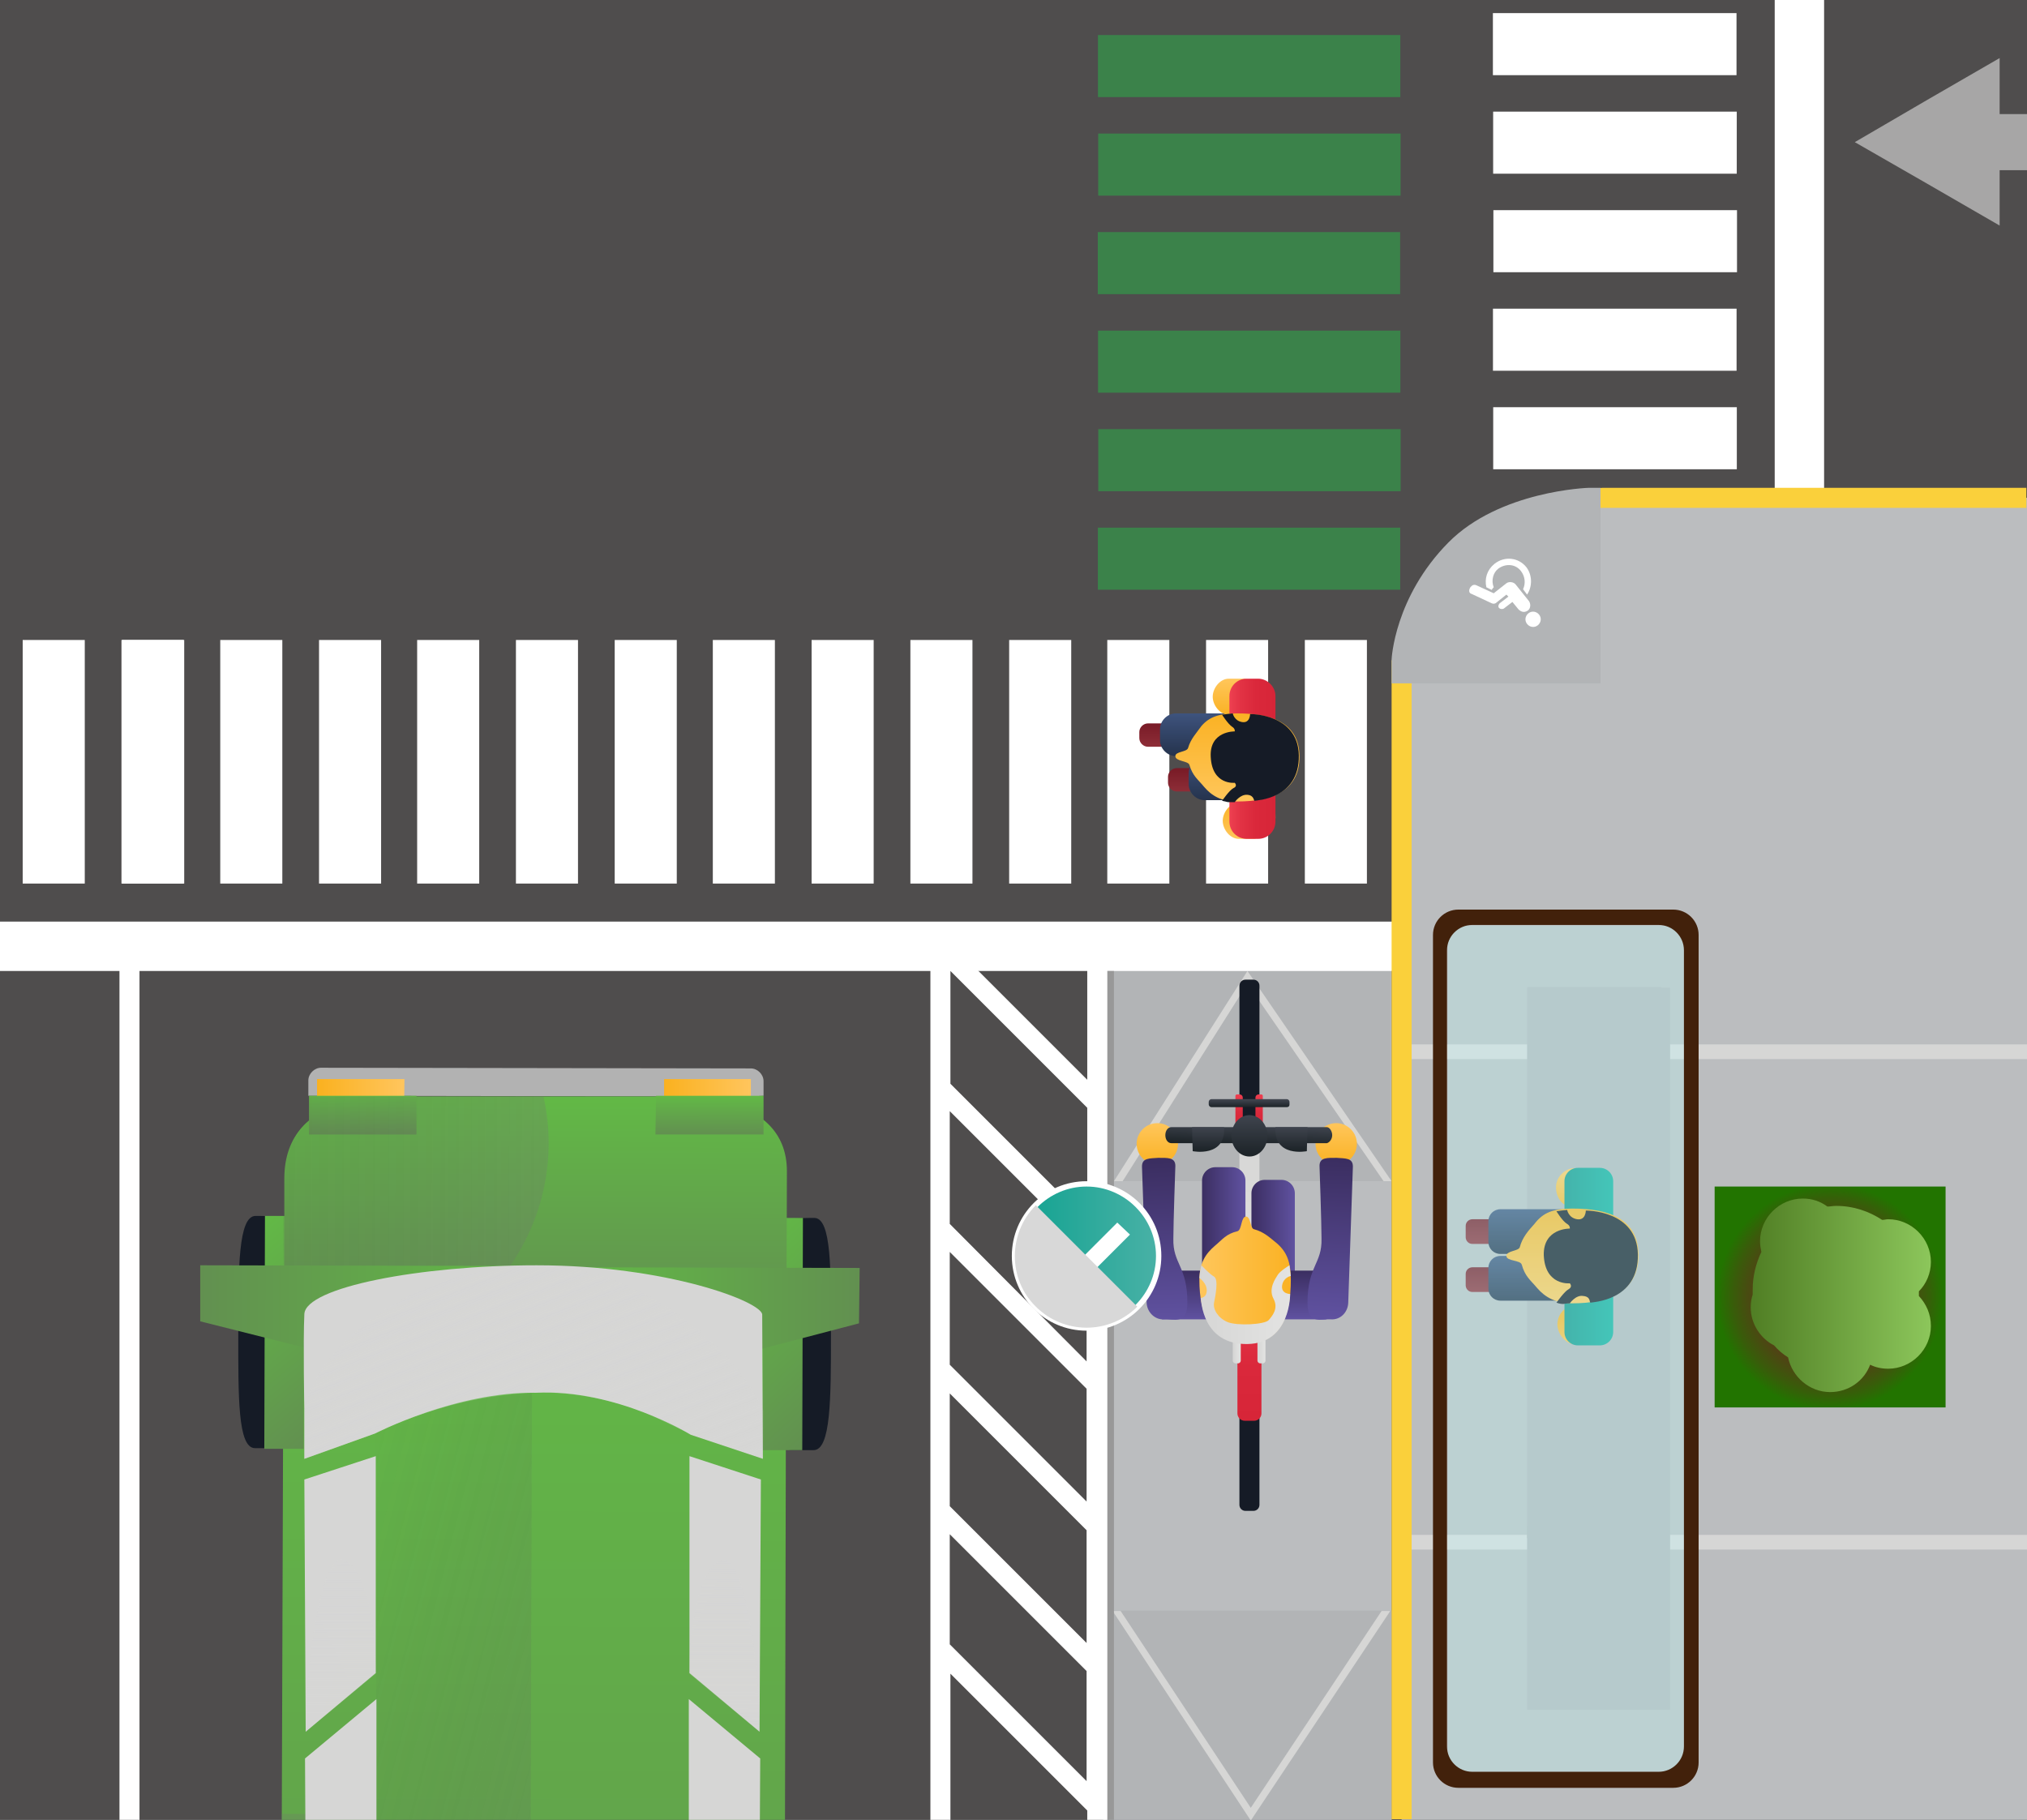 <svg enable-background="new 0 0 303.7 272.7" viewBox="0 0 303.7 272.7" xmlns="http://www.w3.org/2000/svg" xmlns:xlink="http://www.w3.org/1999/xlink"><rect x="0" y="0" width="303.7" height="272.7" fill="#808080" stroke="none"/><clipPath id="a"><path d="m0 0h303.7v272.7h-303.7z"/></clipPath><linearGradient id="b" gradientUnits="userSpaceOnUse" x1="150.558" x2="150.558" y1="272.674" y2="-15.072"><stop offset=".035" stop-color="#4f4d4d"/><stop offset="1" stop-color="#4f4d4d"/></linearGradient><radialGradient id="c" cx="6637.115" cy="194.345" gradientTransform="matrix(-1 0 0 1 6911.333 0)" gradientUnits="userSpaceOnUse" r="16.932"><stop offset="0" stop-color="#781a26"/><stop offset=".205" stop-color="#741e24"/><stop offset=".419" stop-color="#682b1f"/><stop offset=".636" stop-color="#543f16"/><stop offset=".854" stop-color="#395c0a"/><stop offset="1" stop-color="#227400"/></radialGradient><linearGradient id="d" gradientTransform="matrix(-1 0 0 1 6911.333 0)" gradientUnits="userSpaceOnUse" x1="6622.088" x2="6649.026" y1="194.15" y2="194.15"><stop offset="0" stop-color="#8cc65b"/><stop offset="1" stop-color="#507e24"/></linearGradient><linearGradient id="e"><stop offset="0" stop-color="#62b946"/><stop offset="1" stop-color="#629050"/></linearGradient><linearGradient id="f" gradientUnits="userSpaceOnUse" x1="80.252" x2="79.658" xlink:href="#e" y1="189.799" y2="366.684"/><linearGradient id="g"><stop offset="0" stop-color="#151b26"/><stop offset="1" stop-color="#151b26"/></linearGradient><linearGradient id="h" gradientTransform="matrix(1 .003 -.003 1 89.194 272.14)" gradientUnits="userSpaceOnUse" x1="27.415" x2="27.415" xlink:href="#g" y1="39.991" y2="74.832"/><linearGradient id="i" gradientTransform="matrix(-1 -.003 -.003 1 327.979 272.942)" gradientUnits="userSpaceOnUse" x1="285.718" x2="285.718" xlink:href="#g" y1="39.991" y2="74.832"/><linearGradient id="j" gradientTransform="matrix(1 .003 -.003 1 89.194 272.14)" gradientUnits="userSpaceOnUse" x1="30.386" x2="30.386" xlink:href="#g" y1="-89.749" y2="-54.908"/><linearGradient id="k" gradientTransform="matrix(-1 -.003 -.003 1 327.979 272.942)" gradientUnits="userSpaceOnUse" x1="287.869" x2="287.869" xlink:href="#g" y1="-89.749" y2="-54.908"/><linearGradient id="l" gradientTransform="matrix(1 .003 -.003 1.006 89.179 276.714)" gradientUnits="userSpaceOnUse" x1="-54.421" x2="-34.563" xlink:href="#e" y1="42.555" y2="62.414"/><linearGradient id="m" gradientTransform="matrix(1 .003 -.003 1.006 89.179 276.714)" gradientUnits="userSpaceOnUse" x1="15.045" x2="34.904" xlink:href="#e" y1="42.555" y2="62.414"/><linearGradient id="n" gradientTransform="matrix(1.2 .004 -.003 1 -554.357 269.979)" gradientUnits="userSpaceOnUse" x1="487.364" x2="507.223" xlink:href="#e" y1="-82.256" y2="-62.397"/><linearGradient id="o" gradientTransform="matrix(1.09 .004 -.003 1 -206.273 271.148)" gradientUnits="userSpaceOnUse" x1="286.43" x2="306.574" xlink:href="#e" y1="-82.398" y2="-62.255"/><linearGradient id="p" gradientTransform="matrix(-.003 1 -1 -.003 -18.288 578.185)" gradientUnits="userSpaceOnUse" x1="-414.366" x2="-380.826" xlink:href="#e" y1="-97.205" y2="-97.205"/><linearGradient id="q"><stop offset="0" stop-color="#fab11f"/><stop offset="1" stop-color="#ffc55d"/></linearGradient><linearGradient id="r" gradientTransform="matrix(1 .003 -.003 1 -2.635 327.803)" gradientUnits="userSpaceOnUse" x1="101.561" x2="114.624" xlink:href="#q" y1="-162.744" y2="-162.744"/><linearGradient id="s" gradientTransform="matrix(1 .003 -.003 1 -2.635 327.803)" gradientUnits="userSpaceOnUse" x1="49.584" x2="62.647" xlink:href="#q" y1="-162.57" y2="-162.57"/><linearGradient id="t" gradientTransform="matrix(-.003 1 -1 -.003 -18.288 578.185)" gradientUnits="userSpaceOnUse" x1="-414.387" x2="-408.598" xlink:href="#e" y1="-123.234" y2="-123.234"/><linearGradient id="u"><stop offset="0" stop-color="#d6d6d5"/><stop offset="1" stop-color="#d6d6d5" stop-opacity="0"/></linearGradient><linearGradient id="v" gradientTransform="matrix(-.003 1 -1 -.003 807.341 602.606)" gradientUnits="userSpaceOnUse" x1="-366.599" x2="-340.749" xlink:href="#u" y1="699.959" y2="699.959"/><linearGradient id="w" gradientTransform="matrix(-.003 1 -1 -.003 807.341 602.606)" gradientUnits="userSpaceOnUse" x1="-325.562" x2="-299.712" xlink:href="#u" y1="699.821" y2="699.821"/><linearGradient id="x" gradientTransform="matrix(-.003 1 -1 -.003 807.341 602.606)" gradientUnits="userSpaceOnUse" x1="-283.91" x2="-258.06" xlink:href="#u" y1="699.735" y2="699.735"/><linearGradient id="y" gradientTransform="matrix(-.003 1 -1 -.003 -18.288 578.185)" gradientUnits="userSpaceOnUse" x1="-211.894" x2="-209.804" xlink:href="#q" y1="-120.548" y2="-120.548"/><linearGradient id="z" gradientTransform="matrix(-.003 1 -1 -.003 -18.288 578.185)" gradientUnits="userSpaceOnUse" x1="-211.894" x2="-209.804" xlink:href="#q" y1="-73.256" y2="-73.256"/><linearGradient id="A" gradientTransform="matrix(-.36 -.933 .933 -.36 430.291 252.795)" gradientUnits="userSpaceOnUse" x1="24.161" x2="45.498" xlink:href="#u" y1="-360.18" y2="-360.18"/><linearGradient id="B" gradientTransform="matrix(-.003 1 -1 -.003 -18.288 578.185)" gradientUnits="userSpaceOnUse" x1="-414.212" x2="-408.424" xlink:href="#e" y1="-71.257" y2="-71.257"/><clipPath id="C"><path d="m42.5 189.7s-.2-4.8.1-14.5c.1-3.7 2.9-6.5 3.7-7.3v-3.6h10 60.9l.6 25.7z"/></clipPath><linearGradient id="D"><stop offset="0" stop-color="#414141" stop-opacity="0"/><stop offset="1" stop-color="#737373"/></linearGradient><linearGradient id="E" gradientTransform="matrix(1 .003 -.003 1 89.194 272.14)" gradientUnits="userSpaceOnUse" x1="-79.513" x2="-7.322" xlink:href="#D" y1="-100.699" y2="-100.699"/><clipPath id="F"><path d="m113.9 366.6h-72l .3-94.8 71.9.3z"/></clipPath><linearGradient id="G" gradientTransform="matrix(1 .003 -.003 1 89.194 272.14)" gradientUnits="userSpaceOnUse" x1="-46.334" x2="-46.334" xlink:href="#D" y1="104.758" y2="-1.395"/><linearGradient id="H" gradientTransform="matrix(1 .003 -.013 3.97 80.6 2832.863)" gradientUnits="userSpaceOnUse" x1="-34.862" x2="-6.505" xlink:href="#D" y1="-657.773" y2="-629.415"/><linearGradient id="I" gradientTransform="matrix(.003 1 1 -.003 5828.832 602.606)" gradientUnits="userSpaceOnUse" x1="-388.342" x2="-362.492" xlink:href="#u" y1="-5776.582" y2="-5776.582"/><linearGradient id="J" gradientTransform="matrix(.003 1 1 -.003 5828.832 602.606)" gradientUnits="userSpaceOnUse" x1="-347.305" x2="-321.455" xlink:href="#u" y1="-5776.72" y2="-5776.72"/><linearGradient id="K" gradientTransform="matrix(.003 1 1 -.003 5828.832 602.606)" gradientUnits="userSpaceOnUse" x1="-305.653" x2="-279.803" xlink:href="#u" y1="-5776.806" y2="-5776.806"/><linearGradient id="L" gradientTransform="matrix(.003 1 1 -.003 5828.832 602.606)" gradientUnits="userSpaceOnUse" x1="-279.789" x2="-269.663" xlink:href="#u" y1="-5776.593" y2="-5776.593"/><linearGradient id="M" gradientTransform="matrix(-.003 1 -1 -.003 872.354 602.606)" gradientUnits="userSpaceOnUse" x1="-257.828" x2="-247.702" xlink:href="#u" y1="764.943" y2="764.943"/><linearGradient id="N" gradientTransform="matrix(1 .003 -.003 1 40.932 398.082)" gradientUnits="userSpaceOnUse" x1="45.71" x2="87.124" xlink:href="#e" y1="-202.304" y2="-202.304"/><linearGradient id="O" gradientTransform="matrix(-1 -.003 -.003 1 -277.844 397.012)" gradientUnits="userSpaceOnUse" x1="-354.774" x2="-307.144" xlink:href="#e" y1="-202.36" y2="-202.36"/><linearGradient id="P" gradientTransform="matrix(.36 .933 -.933 .36 54.752 546.859)" gradientUnits="userSpaceOnUse" x1="-326.903" x2="-284.799" xlink:href="#u" y1="-142.919" y2="-142.919"/><linearGradient id="Q"><stop offset="0" stop-color="#8d2d37"/><stop offset="1" stop-color="#781a26"/></linearGradient><linearGradient id="R" gradientTransform="matrix(0 -1 1 0 -1532.578 3036.506)" gradientUnits="userSpaceOnUse" x1="2842.962" x2="2846.644" xlink:href="#Q" y1="1755.497" y2="1755.497"/><linearGradient id="S" gradientTransform="matrix(0 -1 1 0 -1532.578 3036.506)" gradientUnits="userSpaceOnUse" x1="2850.171" x2="2853.853" xlink:href="#Q" y1="1755.497" y2="1755.497"/><linearGradient id="T"><stop offset="0" stop-color="#25334d"/><stop offset="1" stop-color="#3e537d"/></linearGradient><linearGradient id="U" gradientTransform="matrix(0 -1 1 0 -1532.578 3036.506)" gradientUnits="userSpaceOnUse" x1="2848.578" x2="2855.382" xlink:href="#T" y1="1762.324" y2="1762.324"/><linearGradient id="V" gradientTransform="matrix(0 -1 1 0 -1532.578 3036.506)" gradientUnits="userSpaceOnUse" x1="2841.593" x2="2848.396" xlink:href="#T" y1="1762.308" y2="1762.308"/><linearGradient id="W"><stop offset="0" stop-color="#ffc65b"/><stop offset="1" stop-color="#fab224"/></linearGradient><linearGradient id="X" gradientTransform="matrix(-.181 -.983 .983 -.181 -855.86 3326.225)" gradientUnits="userSpaceOnUse" x1="2875.173" x2="2880.935" xlink:href="#W" y1="1642.232" y2="1642.232"/><linearGradient id="Y" gradientTransform="matrix(-.244 .97 .97 .244 -910.21 -3249.169)" gradientUnits="userSpaceOnUse" x1="3041.694" x2="3047.456" xlink:href="#W" y1="1947.766" y2="1947.766"/><linearGradient id="Z" gradientTransform="matrix(0 -1 1 0 -1532.578 3036.506)" gradientUnits="userSpaceOnUse" x1="2848.223" x2="2848.223" y1="1766.994" y2="1774.236"><stop offset=".027" stop-color="#109488"/><stop offset="1" stop-color="#10ad9b"/></linearGradient><linearGradient id="aa" gradientTransform="matrix(0 -1 1 0 -1532.578 3036.506)" gradientUnits="userSpaceOnUse" x1="2841.218" x2="2855.369" xlink:href="#W" y1="1768.146" y2="1768.146"/><linearGradient id="ab" gradientTransform="matrix(0 -1 1 0 -1532.578 3036.506)" gradientUnits="userSpaceOnUse" x1="2841.218" x2="2855.369" xlink:href="#g" y1="1770.982" y2="1770.982"/><linearGradient id="ac" gradientUnits="userSpaceOnUse" x1="187.172" x2="187.172" xlink:href="#g" y1="202.282" y2="226.398"/><linearGradient id="ad"><stop offset="0" stop-color="#ed3f50"/><stop offset=".247" stop-color="#e23244"/><stop offset=".576" stop-color="#da283b"/><stop offset="1" stop-color="#d72538"/></linearGradient><linearGradient id="ae" gradientUnits="userSpaceOnUse" x1="187.172" x2="187.172" xlink:href="#ad" y1="193.951" y2="212.862"/><linearGradient id="af"><stop offset="0" stop-color="#d6d6d5"/><stop offset="1" stop-color="#e3e3e2"/></linearGradient><linearGradient id="ag" gradientTransform="matrix(0 -1 1 0 511.675 1115.859)" gradientUnits="userSpaceOnUse" x1="916.327" x2="916.327" xlink:href="#af" y1="-326.904" y2="-325.764"/><linearGradient id="ah" gradientTransform="matrix(0 -1 1 0 511.675 1115.859)" gradientUnits="userSpaceOnUse" x1="916.327" x2="916.327" xlink:href="#af" y1="-323.243" y2="-322.103"/><linearGradient id="ai" gradientUnits="userSpaceOnUse" x1="187.172" x2="187.172" xlink:href="#g" y1="146.764" y2="170.881"/><linearGradient id="aj" gradientUnits="userSpaceOnUse" x1="185.637" x2="185.637" xlink:href="#ad" y1="164.019" y2="169.459"/><linearGradient id="ak" gradientTransform="matrix(-1 0 0 1 897.6 760.78)" gradientUnits="userSpaceOnUse" x1="708.938" x2="708.938" xlink:href="#ad" y1="-596.761" y2="-591.322"/><linearGradient id="al" gradientUnits="userSpaceOnUse" x1="187.19" x2="187.19" xlink:href="#af" y1="171.36" y2="192.104"/><linearGradient id="am"><stop offset="0" stop-color="#3b2e61"/><stop offset="1" stop-color="#6052a1"/></linearGradient><linearGradient id="an" gradientUnits="userSpaceOnUse" x1="187.487" x2="194.064" xlink:href="#am" y1="187.261" y2="187.261"/><linearGradient id="ao" gradientUnits="userSpaceOnUse" x1="180.044" x2="186.622" xlink:href="#am" y1="186.326" y2="186.326"/><linearGradient id="ap" gradientUnits="userSpaceOnUse" x1="186.429" x2="186.429" xlink:href="#am" y1="190.44" y2="197.734"/><linearGradient id="aq" gradientUnits="userSpaceOnUse" x1="179.682" x2="193.363" xlink:href="#W" y1="191.847" y2="191.847"/><linearGradient id="ar" gradientUnits="userSpaceOnUse" x1="200.213" x2="200.213" xlink:href="#W" y1="168.273" y2="174.524"/><linearGradient id="as" gradientUnits="userSpaceOnUse" x1="173.384" x2="173.384" xlink:href="#W" y1="168.273" y2="174.524"/><linearGradient id="at" gradientTransform="matrix(.999 .037 -.034 .934 380.922 757.816)" gradientUnits="userSpaceOnUse" x1="-202.55" x2="-202.55" xlink:href="#am" y1="-617.283" y2="-591.254"/><linearGradient id="au" gradientTransform="matrix(-.999 .037 .034 .934 868.598 757.816)" gradientUnits="userSpaceOnUse" x1="672.554" x2="672.554" xlink:href="#am" y1="-651.662" y2="-625.632"/><linearGradient id="av"><stop offset="0" stop-color="#3f444e"/><stop offset="1" stop-color="#1b2226"/></linearGradient><linearGradient id="aw" gradientUnits="userSpaceOnUse" x1="187.149" x2="187.03" xlink:href="#av" y1="168.45" y2="171.676"/><linearGradient id="ax" gradientUnits="userSpaceOnUse" x1="181.062" x2="181.062" xlink:href="#av" y1="168.876" y2="172.608"/><linearGradient id="ay" gradientTransform="matrix(-1 0 0 1 906.689 760.78)" gradientUnits="userSpaceOnUse" x1="713.237" x2="713.237" xlink:href="#av" y1="-591.904" y2="-588.172"/><linearGradient id="az" gradientUnits="userSpaceOnUse" x1="187.19" x2="187.19" xlink:href="#av" y1="167.122" y2="173.374"/><linearGradient id="aA" gradientUnits="userSpaceOnUse" x1="187.172" x2="187.172" xlink:href="#av" y1="164.808" y2="165.948"/><linearGradient id="aB" gradientUnits="userSpaceOnUse" x1="179.682" x2="193.363" xlink:href="#af" y1="195.501" y2="195.501"/><linearGradient id="aC" gradientUnits="userSpaceOnUse" x1="152.042" x2="173.606" y1="188.199" y2="188.199"><stop offset="0" stop-color="#10a290"/><stop offset="1" stop-color="#49b1a6"/></linearGradient><linearGradient id="aD" gradientTransform="matrix(0 -1 1 0 611.353 1338.981)" gradientUnits="userSpaceOnUse" x1="1220.403" x2="1223.858" xlink:href="#Q" y1="-433.171" y2="-433.171"/><linearGradient id="aE" gradientTransform="matrix(0 -1 1 0 611.353 1338.981)" gradientUnits="userSpaceOnUse" x1="1227.168" x2="1230.623" xlink:href="#Q" y1="-437.543" y2="-437.543"/><linearGradient id="aF" gradientTransform="matrix(0 -1 1 0 611.353 1338.981)" gradientUnits="userSpaceOnUse" x1="1225.673" x2="1232.057" xlink:href="#T" y1="-431.137" y2="-431.137"/><linearGradient id="aG" gradientTransform="matrix(0 -1 1 0 611.353 1338.981)" gradientUnits="userSpaceOnUse" x1="1219.118" x2="1225.502" xlink:href="#T" y1="-426.78" y2="-426.78"/><linearGradient id="aH" gradientTransform="matrix(0 -1 1 0 611.353 1338.981)" gradientUnits="userSpaceOnUse" x1="1213.36" x2="1218.766" xlink:href="#W" y1="-424.205" y2="-424.205"/><linearGradient id="aI" gradientTransform="matrix(0 1 1 0 611.353 -4547.939)" gradientUnits="userSpaceOnUse" x1="4649.659" x2="4655.066" xlink:href="#W" y1="-425.631" y2="-425.631"/><linearGradient id="aJ" gradientTransform="matrix(0 -1 1 0 611.353 1338.981)" gradientUnits="userSpaceOnUse" x1="1225.31" x2="1225.31" xlink:href="#ad" y1="-427.079" y2="-420.283"/><linearGradient id="aK" gradientTransform="matrix(0 -1 1 0 611.353 1338.981)" gradientUnits="userSpaceOnUse" x1="1218.766" x2="1232.045" xlink:href="#W" y1="-425.998" y2="-425.998"/><linearGradient id="aL" gradientTransform="matrix(0 -1 1 0 611.353 1338.981)" gradientUnits="userSpaceOnUse" x1="1218.766" x2="1232.045" xlink:href="#g" y1="-423.336" y2="-423.336"/><g clip-path="url(#a)"><path clip-rule="evenodd" d="m301.5 41.6.6-.3h-.6z" fill="#fff" fill-rule="evenodd"/><g><path d="m-2.5-15 306.2-.1v287.8h-306.2z" fill="url(#b)"/></g><path d="m165.3 138.6h43.2v134.1h-43.2z" fill="#bbbdbf"/><g><path d="m165.8 145.5h42.6v31.5h-42.6z" fill="#b2b4b6"/><path d="m168.2 177h-1.3l20-31.5 21.6 31.5h-1.2l-20.4-29.6z" fill="#d6d6d5"/></g><g><path d="m165.8 241.4h42.6v31.3h-42.6z" fill="#b2b4b6" transform="matrix(-1 0 0 -1 374.31 514.047)"/><path d="m207 241.4h1.3l-20.9 31.4-20.7-31.4h1.2l19.5 29.5z" fill="#d6d6d5"/></g><path d="m17.9 141.8h3v131.1h-3z" fill="#fff"/><g><g><path d="m182.5 61h9.3v45.3h-9.3z" fill="#3b824a" transform="matrix(0 -1 1 0 103.488 270.869)"/><path d="m182.5 46.3h9.3v45.3h-9.3z" fill="#3b824a" transform="matrix(0 -1 1 0 118.252 256.106)"/></g><g fill="#3b824a"><path d="m182.5 31.5h9.3v45.3h-9.3z" transform="matrix(0 -1 1 0 133.015 241.342)"/><path d="m182.5 16.7h9.3v45.3h-9.3z" transform="matrix(0 -1 1 0 147.779 226.579)"/><path d="m182.5 2h9.3v45.3h-9.3z" transform="matrix(0 -1 1 0 162.542 211.815)"/><path d="m182.5-12.8h9.3v45.3h-9.3z" transform="matrix(0 -1 1 0 177.306 197.052)"/></g></g><g><g><g><path d="m237.3 47.4h9.3v36.5h-9.3z" fill="#fff" transform="matrix(0 -1 1 0 176.323 307.618)"/></g><g fill="#fff"><path d="m237.3 32.6h9.3v36.5h-9.3z" transform="matrix(0 -1 1 0 191.087 292.855)"/><path d="m237.3 17.9h9.3v36.5h-9.3z" transform="matrix(0 -1 1 0 205.85 278.091)"/><path d="m237.3 3.1h9.3v36.5h-9.3z" transform="matrix(0 -1 1 0 220.614 263.328)"/><path d="m237.3-11.7h9.3v36.5h-9.3z" transform="matrix(0 -1 1 0 235.377 248.564)"/></g></g><path d="m231.6 32.9h76v7.4h-76z" fill="#fff" transform="matrix(0 1 -1 0 306.2 -233.052)"/></g><g><path d="m-2.5 138.1h211.5v7.4h-211.5z" fill="#fff"/><g><g><g><path d="m3.4 95.9h9.3v36.5h-9.3z" fill="#fff"/><path d="m18.2 95.9h9.3v36.5h-9.3z" fill="#fff"/></g></g></g><g><g><path d="m18.3 95.9h9.3v36.5h-9.3z" fill="#fff"/></g><g fill="#fff"><path d="m33 95.9h9.3v36.5h-9.3z"/><path d="m47.8 95.9h9.3v36.5h-9.3z"/><path d="m62.5 95.9h9.3v36.5h-9.3z"/><path d="m77.3 95.9h9.3v36.5h-9.3z"/><path d="m92.1 95.9h9.3v36.5h-9.3z"/><path d="m106.8 95.9h9.3v36.5h-9.3z"/></g></g><g><g><path d="m121.6 95.9h9.3v36.5h-9.3z" fill="#fff"/></g><g fill="#fff"><path d="m136.4 95.9h9.3v36.5h-9.3z"/><path d="m151.2 95.9h9.3v36.5h-9.3z"/><path d="m165.9 95.9h9.3v36.5h-9.3z"/><path d="m180.7 95.9h9.3v36.5h-9.3z"/><path d="m195.5 95.9h9.3v36.5h-9.3z"/></g></g></g><g><path d="m233.2 74.6c-9.5.1-22.6 14.4-23.2 23.8v174.3h93.7v-164.3-16.8-17z" fill="#bbbdbf"/><g><path d="m210.1 156.5h93.6v2.2h-93.6z" fill="#d6d6d5"/></g><g><path d="m210.1 230h93.6v2.2h-93.6z" fill="#d6d6d5"/></g><path d="m208.5 272.7v-173.7c0-.4 26.1-25.9 31.6-25.9h63.5v3h-63.5c-4.7 0-28.6 22.7-28.6 22.8v173.7h-3z" fill="#fad03b"/></g><g><path d="m256.9 210.9h34.6v-33.1h-34.6z" fill="url(#c)"/><path d="m262.3 195.9c0-.7.1-1.3.3-1.9 0-.3 0-.5 0-.8 0-2 .5-3.9 1.3-5.6-.1-.5-.2-1-.2-1.6 0-3.5 2.9-6.4 6.4-6.4 1.4 0 2.6.4 3.7 1.2.4 0 .8-.1 1.3-.1 2.6 0 4.9.8 6.9 2.1.3 0 .6-.1.9-.1 3.5 0 6.4 2.9 6.4 6.4 0 1.7-.7 3.3-1.8 4.4v.7c1.1 1.2 1.8 2.7 1.8 4.5 0 3.5-2.9 6.4-6.4 6.4-1 0-1.9-.2-2.7-.6-.9 2.4-3.2 4.1-6 4.1-3.1 0-5.7-2.3-6.3-5.2-.8-.5-1.5-1.1-2.1-1.8-2-1-3.5-3.2-3.5-5.7z" fill="url(#d)"/></g><g><path d="m112.5 164.3-64.4-.1h-1.9v-2.3c0-1 .9-1.9 1.9-1.9l64.4.1c1 0 1.9.9 1.9 1.9v2.2z" fill="#b2b2b2"/><g><path d="m117.8 189.9-75.3-.2-.6 176.9 75.5.2z" fill="url(#f)"/><path d="m115.5 366.8-71.8-.2h-1.9v2.3c0 1 .8 1.9 1.9 1.9l71.8.2c1 0 1.9-.8 1.9-1.9v-2.2z" fill="#b2b2b2"/><path d="m121.1 329.7c0 9.6 0 17.4-2.6 17.4-.3 0-2.8 0-3.3 0-3 0-3.4-9-3.4-17.4s.8-15.6 3.3-17.2c.4-.2 3.2-.2 3.5-.2 2.6-.1 2.5 7.7 2.5 17.4z" fill="url(#h)"/><path d="m37.4 329.4c0 9.6-.1 17.4 2.5 17.4h3.3c3 0 3.5-9 3.5-17.4s-.7-15.6-3.2-17.2c-.4-.2-3.2-.2-3.5-.2-2.6 0-2.5 7.8-2.6 17.4z" fill="url(#i)"/><path d="m124.5 199.9c0 9.6 0 17.4-2.6 17.4-.3 0-2.8 0-3.3 0-3 0-3.4-9-3.4-17.4s.8-15.6 3.3-17.2c.4-.2 3.2-.2 3.5-.2 2.6 0 2.5 7.8 2.5 17.4z" fill="url(#j)"/><path d="m35.7 199.6c0 9.6-.1 17.4 2.5 17.4h3.3c3 0 3.5-9 3.5-17.4s-.7-15.6-3.2-17.2c-.4-.2-3.2-.2-3.5-.2-2.6 0-2.6 7.8-2.6 17.4z" fill="url(#k)"/><path d="m46.9 346.9h-4.9l.1-35.1h4.9z" fill="url(#l)"/><path d="m116.4 347.1h-4.9l.1-35h4.9z" fill="url(#m)"/><path d="m45.5 217.1h-5.9l.1-34.9h5.9z" fill="url(#n)"/><path d="m120.2 217.3h-6l .2-34.8h5.9z" fill="url(#o)"/><path d="m42.6 197.6s0-10.7 0-21c0-13.5 16.6-12.3 16.6-12.3h41.6s17.1-1.1 17.1 11.2c0 6.9-.1 21.6-.1 21.6z" fill="url(#p)"/><path d="m112.5 169.1h-13v-7.4h13z" fill="url(#r)"/><path d="m60.5 169.1h-13v-7.4h13.1z" fill="url(#s)"/><path d="m98.2 170 .1-5.8h16.1v5.8z" fill="url(#t)"/><path d="m114 221.7-10.7-3.5v32.5l10.5 8.8z" fill="#d6d6d5"/><path d="m113.9 263.5-10.7-8.9v37.3l10.5 8.7z" fill="#d6d6d5"/><path d="m113.9 305.1-10.7-8.9v35.4l10.5 10.6z" fill="#d6d6d5"/><path d="m108.6 233.7c-2.9 0-5.3 7.4-5.3 17.1l10.5 8.8c.1-9.7-2.3-25.9-5.2-25.9z" fill="url(#v)" opacity=".5"/><path d="m108.6 274.7c-2.9 0-5.3 7.4-5.3 17.1l10.5 8.8c.1-9.7-2.3-25.9-5.2-25.9z" fill="url(#w)" opacity=".5"/><path d="m108.6 316.3c-2.9 0-5.3 5.6-5.3 15.3l10.4 10.6c.1-9.6-2.2-25.8-5.1-25.9z" fill="url(#x)" opacity=".5"/><path d="m97.7 368.8v-2.1h10.6v2.1z" fill="url(#y)"/><path d="m50.4 368.6v-2.1l10.6.1v2z" fill="url(#z)"/><path d="m53.3 353.9 7-7.1 41.3.1 7.2 8.1s2.3 2-.1 2-52.2-.5-55.4-.4c-3.3 0 0-2.7 0-2.7z" fill="#d6d6d5"/><path d="m80.3 356.7c20.3.3 20.2-1.6 21.2-9.8l-41.3-.1c1.4 9.1 3.3 9.7 20.1 9.9z" fill="url(#A)" opacity=".5"/><path d="m46.3 170v-5.8h16.1v5.8z" fill="url(#B)"/><g><ellipse clip-path="url(#C)" cx="46.1" cy="171.3" fill="url(#E)" opacity=".25" rx="36.1" ry="33.9"/></g><g><path clip-path="url(#F)" d="m92.8 323.9c-.1 29.3-22.6 53-50.2 52.9-27.7-.1-50.1-24-50-53.3s22.6-53 50.2-52.9c27.7.1 50.1 24 50 53.3z" fill="url(#G)" opacity=".25"/></g><path d="m79.7 208.8-.4 138s-15.9-.1-19-.1-3.8-3.1-3.8-3.1l-.2-128.8s6.2-2.8 10.8-4.1c7.3-1.9 12.6-1.9 12.6-1.9z" fill="url(#H)" opacity=".25"/><g fill="#d6d6d5"><path d="m103.2 336v7.7s3.6 3.6 7.1 7.3 3.5-1.1 3.5-1.1v-3.7z"/><path d="m45.6 221.7 10.7-3.5v32.5l-10.5 8.8z"/><path d="m45.7 263.5 10.7-8.9v37.3l-10.5 8.7z"/><path d="m45.7 305.1 10.7-8.9v35.4l-10.5 10.6z"/></g><path d="m51 233.7c2.9 0 5.3 7.4 5.3 17.1l-10.5 8.8c-.1-9.7 2.3-25.9 5.2-25.9z" fill="url(#I)" opacity=".5"/><path d="m51 274.7c2.9 0 5.3 7.4 5.3 17.1l-10.5 8.8c-.1-9.7 2.3-25.9 5.2-25.9z" fill="url(#J)" opacity=".5"/><path d="m51 316.3c2.9 0 5.3 5.6 5.3 15.3l-10.4 10.6c-.1-9.6 2.2-25.8 5.1-25.9z" fill="url(#K)" opacity=".5"/><path d="m56.4 336v7.7s-3.6 3.6-7.1 7.3-3.5-1.1-3.5-1.1v-3.7z" fill="#d6d6d5"/><path d="m51.1 344.2c4-3.5 5.3-1.5 5.3-.4 0 0-6.2 6.4-7.5 7.7-1.3 1.2-2.5 1.1-2.5 0 .1-3.1 3-5.9 4.7-7.3z" fill="url(#L)" opacity=".5"/><path d="m108.6 344.2c-4-3.5-5.3-1.5-5.3-.4 0 0 6.2 6.4 7.5 7.7 1.3 1.2 2.5 1.1 2.5 0-.2-3.1-3.1-5.9-4.7-7.3z" fill="url(#M)" opacity=".5"/><path d="m87.3 189.9 41.5.1-.1 8.3-14.5 3.8z" fill="url(#N)"/><path d="m77.6 189.7-47.6-.1v8.4l15.5 3.9z" fill="url(#O)"/><path d="m114.2 197c0 1.9.1 21.6.1 21.6l-10.8-3.6s-11.2-6.9-23.2-6.3c-11.9-.2-24.1 6.1-24.1 6.1l-10.6 3.8v-7.1s-.2-10.6 0-14.6 17.3-7.3 34.8-7.3c19.6 0 33.8 5.5 33.8 7.4z" fill="#d6d6d5"/><path d="m82.2 189.8c-21.7-.9-35.6 13.6-36.6 21.7v7.1l10.6-3.8s10.6-5.6 23.5-6.1c8.7-.4 16.6 2.8 16.6 2.8l7.3 3.5 10.8 3.6v-7.2c-4-9.1-17.7-21-32.2-21.6z" fill="url(#P)" opacity=".5"/></g></g><path clip-rule="evenodd" d="m299.6 8.7-10.9 6.3-10.8 6.3 10.8 6.2 10.9 6.3v-8.3h4.1v-8.4h-4.1z" fill="#fff" fill-rule="evenodd" opacity=".5"/><g><path d="m245.9 148h4.3v108.2h-4.3z" fill="#b2b4b6"/><g fill="#b2b4b6"><path d="m228.8 147.9h20.1v108.3h-20.1z"/><path d="m245.9 148.1h4.3v108h-4.3z"/><path d="m228.8 173.6h17.2v1.8h-17.2z"/><path d="m228.8 201.2h17.2v1.8h-17.2z"/><path d="m228.8 228.7h17.2v1.8h-17.2z"/><g><g><g><circle cx="233.5" cy="154.9" r="1.4"/><circle cx="237.4" cy="154.9" r="1.4"/><circle cx="237.4" cy="151" r="1.4"/><circle cx="241.3" cy="154.9" r="1.4"/><circle cx="233.5" cy="158.9" r="1.4"/><circle cx="241.3" cy="158.9" r="1.4"/><circle cx="233.5" cy="162.8" r="1.4"/><circle cx="237.4" cy="162.8" r="1.4"/><circle cx="237.4" cy="158.9" r="1.4"/><circle cx="241.3" cy="162.7" r="1.4"/></g><circle cx="233.5" cy="166.6" r="1.4"/><circle cx="237.4" cy="170.5" r="1.4"/><circle cx="237.4" cy="166.6" r="1.4"/><circle cx="241.3" cy="166.6" r="1.4"/></g><g><g><circle cx="233.5" cy="182.4" r="1.4"/><circle cx="237.4" cy="182.4" r="1.4"/><circle cx="237.4" cy="178.5" r="1.4"/><circle cx="241.3" cy="182.3" r="1.4"/><circle cx="233.5" cy="186.3" r="1.4"/><circle cx="241.3" cy="186.3" r="1.4"/><circle cx="233.5" cy="190.2" r="1.4"/><circle cx="237.4" cy="190.2" r="1.4"/><circle cx="237.4" cy="186.3" r="1.4"/><circle cx="241.3" cy="190.1" r="1.4"/></g><circle cx="233.5" cy="194" r="1.4"/><circle cx="237.4" cy="197.9" r="1.4"/><circle cx="237.4" cy="194" r="1.4"/><circle cx="241.3" cy="194" r="1.4"/></g><g><g><circle cx="233.5" cy="210" r="1.4"/><circle cx="237.4" cy="210" r="1.4"/><circle cx="237.4" cy="206.1" r="1.4"/><circle cx="241.3" cy="209.9" r="1.4"/><circle cx="233.5" cy="213.9" r="1.4"/><circle cx="241.3" cy="213.9" r="1.4"/><circle cx="233.5" cy="217.8" r="1.4"/><circle cx="237.4" cy="217.8" r="1.4"/><circle cx="237.4" cy="213.9" r="1.4"/><circle cx="241.3" cy="217.7" r="1.4"/></g><circle cx="233.5" cy="221.7" r="1.4"/><circle cx="237.4" cy="225.6" r="1.4"/><circle cx="237.4" cy="221.7" r="1.4"/><circle cx="241.3" cy="221.7" r="1.4"/></g><g><g><circle cx="233.5" cy="237.4" r="1.4"/><circle cx="237.4" cy="237.4" r="1.4"/><circle cx="237.4" cy="233.5" r="1.4"/><circle cx="241.3" cy="237.4" r="1.4"/><circle cx="233.5" cy="241.4" r="1.4"/><circle cx="241.3" cy="241.4" r="1.4"/><circle cx="233.5" cy="245.3" r="1.4"/><circle cx="237.4" cy="245.3" r="1.4"/><circle cx="237.4" cy="241.4" r="1.4"/><circle cx="241.3" cy="245.2" r="1.4"/></g><circle cx="233.5" cy="249.1" r="1.4"/><circle cx="237.4" cy="253" r="1.4"/><circle cx="237.4" cy="249.1" r="1.4"/><circle cx="241.3" cy="249.1" r="1.4"/></g></g></g><g><path d="m226.3 190.9v1.7c0 .6-.5 1-1 1h-4.7c-.6 0-1-.5-1-1v-1.7c0-.6.5-1 1-1h4.7c.5 0 1 .4 1 1z" fill="url(#R)"/><path d="m226.3 183.7v1.7c0 .6-.5 1-1 1h-4.7c-.6 0-1-.5-1-1v-1.7c0-.6.5-1 1-1h4.7c.5 0 1 .4 1 1z" fill="url(#S)"/><path d="m236.6 183v3.1c0 1-.8 1.8-1.8 1.8h-10c-1 0-1.8-.8-1.8-1.8v-3.1c0-1 .8-1.8 1.8-1.8h10c .9-.1 1.8.8 1.8 1.8z" fill="url(#U)"/><path d="m236.6 190v3.1c0 1-.8 1.8-1.8 1.8h-10c-1 0-1.8-.8-1.8-1.8v-3.1c0-1 .8-1.8 1.8-1.8h10c .9-.1 1.8.7 1.8 1.8z" fill="url(#V)"/><path d="m241.5 197.1-.2.5c.3 1.4-2.4 3.3-2.4 3.3l-2.5.5c-1.4.3-2.7-1-3-2.4-.3-1.4.6-3 2-3.3l5.7-1c-.1-.1.2 1 .4 2.4z" fill="url(#X)"/><path d="m241.1 179.6-.1-.5c.3-1.3-2.2-3.4-2.2-3.4l-2.5-.6c-1.3-.3-2.8.8-3.1 2.2-.3 1.3.4 3.1 1.7 3.4l5.6 1.4c-.1-.1.2-1.2.6-2.5z" fill="url(#Y)"/><path d="m241.7 177v22.6c0 1.1-.9 2-2 2h-3.3c-1.1 0-2-.9-2-2v-22.6c0-1.1.9-2 2-2h3.3c1.1 0 2 .9 2 2z" fill="url(#Z)"/><path d="m235.6 181.1c5.4 0 9.9 1.5 9.9 7 0 5.4-4.4 7.2-9.9 7.2-2.5 0-4.1-.9-5.3-2.3-1-1.2-1.8-1.7-2.3-3.5-.2-.7-2.3-.5-2.3-1.3s1.8-.7 2-1.3c.4-1.5 1.3-2.5 2.2-3.5 1.3-1.7 2.8-2.3 5.7-2.3z" fill="url(#aa)"/><path d="m235.2 195.3s.9-1.3 2-1.1c1.2.1.9 1 1.1 1 .2-.1 7.2-.2 7.1-7.2-.1-6.7-7.8-6.6-7.8-6.6s0 1.5-1.3 1.3-1.5-1.4-1.5-1.4l-.9.1-.7.1s.9 1.5 1.6 1.9c.5.3.4.7.4.7s-4-.1-3.9 4c .2 4.6 3.9 4.2 3.9 4.2s.5.5-.2.9c-.6.3-1.8 2-1.8 2s .5.2 1 .2c.5-.1 1-.1 1-.1z" fill="url(#ab)"/></g></g><g><path d="m250 265.5h-30.8c-1.3 0-2.3-1-2.3-2.3v-122.2c0-1.3 1-2.3 2.3-2.3h30.8c1.3 0 2.3 1 2.3 2.3v122.2c0 1.2-1 2.3-2.3 2.3z" fill="#c0ffff" opacity=".3"/><path d="m250.7 136.3h-32.2c-2.1 0-3.8 1.7-3.8 3.8v124c0 2.1 1.7 3.8 3.8 3.8h32.2c2.1 0 3.8-1.7 3.8-3.8v-124c0-2.1-1.7-3.8-3.8-3.8zm1.6 125.4c0 2.1-1.7 3.8-3.8 3.8h-27.9c-2.1 0-3.8-1.7-3.8-3.8v-119.3c0-2.1 1.7-3.8 3.8-3.8h27.9c2.1 0 3.8 1.7 3.8 3.8z" fill="#42210b"/></g><path d="m165.9 145.5h1v127.2h-1z" fill="#989898"/><path d="m162.9 138.7v23.1l-20.5-20.5v-2.5h-3v134h3v-22l20.5 20.5v1.5h3v-134h-3zm0 27.3v16.9l-20.5-20.5v-16.9zm-20.6 42.8 20.5 20.5v16.9l-20.5-20.5zm0-4.3v-16.9l20.5 20.5v16.9zm0-21.1v-16.9l20.5 20.5v17zm0 63v-16.5l20.5 20.5v16.5z" fill="#fff"/><g><g><path d="m187.8 226.4h-1.2c-.5 0-.9-.4-.9-.9v-22.3c0-.5.4-.9.9-.9h1.2c.5 0 .9.4.9.9v22.3c0 .5-.4.9-.9.9z" fill="url(#ac)"/><path d="m187.9 212.9h-1.4c-.6 0-1.1-.5-1.1-1.1v-16.7c0-.6.5-1.1 1.1-1.1h1.4c.6 0 1.1.5 1.1 1.1v16.7c0 .6-.5 1.1-1.1 1.1z" fill="url(#ae)"/><path d="m185.9 195.2v8.7c0 .2-.2.4-.4.4h-.4c-.2 0-.4-.2-.4-.4v-8.7c0-.2.2-.4.4-.4h.4c.3 0 .4.2.4.4z" fill="url(#ag)"/><path d="m189.6 195.2v8.7c0 .2-.2.4-.4.4h-.4c-.2 0-.4-.2-.4-.4v-8.7c0-.2.2-.4.4-.4h.4c.2 0 .4.2.4.4z" fill="url(#ah)"/><path d="m187.8 170.9h-1.2c-.5 0-.9-.4-.9-.9v-22.3c0-.5.4-.9.9-.9h1.2c.5 0 .9.4.9.9v22.3c0 .5-.4.9-.9.9z" fill="url(#ai)"/><path d="m185.7 169.5h-.4c-.1 0-.2-.1-.2-.2v-5.1c0-.1.1-.2.2-.2h.4c.3 0 .5.2.5.5v4.5c0 .2-.2.5-.5.5z" fill="url(#aj)"/><path d="m188.6 169.5h.4c.1 0 .2-.1.2-.2v-5.1c0-.1-.1-.2-.2-.2h-.4c-.3 0-.5.2-.5.5v4.5c0 .2.2.5.5.5z" fill="url(#ak)"/><path d="m185.7 171.4h3v20.7h-3z" fill="url(#al)"/><path d="m192 197.7h-2.5c-1.1 0-2-.9-2-2v-16.9c0-1.1.9-2 2-2h2.5c1.1 0 2 .9 2 2v16.9c.1 1.1-.8 2-2 2z" fill="url(#an)"/><path d="m184.6 197.7h-2.5c-1.1 0-2-.9-2-2v-18.8c0-1.1.9-2 2-2h2.5c1.1 0 2 .9 2 2v18.8c0 1.1-.9 2-2 2z" fill="url(#ao)"/><path d="m174.1 190.4h24.6v7.3h-24.6z" fill="url(#ap)"/><path d="m193.4 191.8c0 5.3-1.5 9.5-6.7 9.5s-7-4.3-7-9.5c0-2.5.9-3.9 2.3-5.1 1.2-1 1.7-1.8 3.4-2.2.7-.2.5-2.2 1.3-2.2.7 0 .6 1.8 1.2 1.9 1.5.4 2.4 1.3 3.4 2.1 1.5 1.3 2.1 2.8 2.1 5.5z" fill="url(#aq)"/><circle cx="200.2" cy="171.4" fill="url(#ar)" r="3.1"/><circle cx="173.4" cy="171.4" fill="url(#as)" r="3.1"/><path d="m199.4 197.7c-1.4-.1-3.5.9-3.5-2.5 0-5.5 2.2-5.8 2.1-9.6 0-2.3-.3-10.9-.3-10.9 0-1.3 1.2-1.2 2.6-1.2 1.3.1 2.4 0 2.4 1.3l-.7 20.5c-.1 1.4-1.2 2.5-2.6 2.4z" fill="url(#at)"/><path d="m174.4 197.7c1.4-.1 3.5.9 3.5-2.5 0-5.5-2.2-5.8-2.1-9.6 0-2.3.3-10.9.3-10.9 0-1.3-1.2-1.2-2.6-1.2-1.3.1-2.4 0-2.4 1.3l.7 20.5c.1 1.4 1.3 2.5 2.6 2.4z" fill="url(#au)"/><path d="m199.6 170.1c0-.6-.4-1.2-.8-1.2s-23.2 0-23.3 0c-.5 0-.9.5-.9 1.2s.4 1.2.9 1.2h23.3c.4-.1.8-.6.8-1.2z" fill="url(#aw)"/><path d="m178.7 172.5s5 1 4.7-3.6h-4.8z" fill="url(#ax)"/><path d="m195.8 172.5s-5 1-4.7-3.6h4.8z" fill="url(#ay)"/><ellipse cx="187.2" cy="170.2" fill="url(#az)" rx="2.7" ry="3.1"/><path d="m192.8 165.9h-11.3c-.2 0-.4-.2-.4-.4v-.4c0-.2.2-.4.4-.4h11.3c.2 0 .4.2.4.4v.4c0 .3-.2.4-.4.4z" fill="url(#aA)"/><path d="m179.7 191.5s1.2.8 1.1 2c-.1 1.1-1 .9-.9 1.1s.2 6.9 7 6.8c6.5-.1 6.4-7.5 6.4-7.5s-1.4 0-1.2-1.3c.2-1.2 1.3-1.4 1.3-1.4l-.2-1.6s-1.5.9-1.8 1.5c-.3.5-1.4 2-.6 3.5s-.2 2.6-.7 3.2c-.6.7-4.8.9-6.2.3s-2.2-1.9-2-2.9.7-3.5 0-3.9-1.9-1.7-1.9-1.7l-.2.9z" fill="url(#aB)"/></g><g><g><g><path d="m162.8 199c-5.9 0-10.8-4.8-10.8-10.8 0-5.9 4.8-10.8 10.8-10.8 5.9 0 10.8 4.8 10.8 10.8 0 5.9-4.8 10.8-10.8 10.8z" fill="url(#aC)"/><path d="m162.8 199.4c-6.2 0-11.2-5-11.2-11.2s5-11.2 11.2-11.2 11.2 5 11.2 11.2-5 11.2-11.2 11.2zm0-21.6c-5.7 0-10.4 4.7-10.4 10.4s4.7 10.4 10.4 10.4 10.4-4.7 10.4-10.4-4.7-10.4-10.4-10.4z" fill="#fff"/></g><path d="m161.2 193.1-4.8-4.8 1.9-1.8 2.9 2.9 6.2-6.2 1.9 1.8z" fill="#fff"/></g><path d="m155.2 180.6 15.2 15.2c-4.2 4.2-11 4.2-15.2 0-4.2-4.1-4.2-11 0-15.2z" fill="#d8d8d8"/></g></g><g><path d="m239.8 73.1v29.3s-20.2 0-31.3 0v-3.6s.4-9.3 8.5-17.5c7.7-7.8 21-8.2 21-8.2z" fill="#b2b4b6"/><g fill="#fff"><path d="m229 91.9c-.5.4-.6 1.1-.2 1.6s1.1.6 1.6.2.6-1.1.2-1.6-1.1-.6-1.6-.2zm0 0"/><path d="m223.8 88c-.4-1-.1-2.2.7-2.8 1.1-.8 2.6-.7 3.4.4.6.8.7 1.8.3 2.7l.6.8c.8-1.2.8-2.9-.1-4.1-1.2-1.5-3.3-1.7-4.8-.5-1.1.9-1.5 2.2-1.2 3.5l.8.4c.1-.2.2-.3.3-.4zm0 0"/><path d="m220.5 89 3 1.4c.2.1.5.1.7-.1l1.5-1.2.3.3-1.3 1c-.1.1-.2.3-.2.4s0 .2.1.3c.2.2.5.2.7.1l1.3-1 .9 1.1c.3.3.8.6 1.4.2.4-.3.5-.9.2-1.4l-2-2.5c-.3-.4-1-.5-1.4-.2l-1.9 1.5-2.6-1.2c-.2-.1-.5-.1-.7.1-.1.1-.1.1-.2.2-.3.5-.2.9.2 1zm0 0"/></g></g></g><g clip-path="url(#a)"><path d="m181.3 116.4v.9c0 .7-.6 1.3-1.3 1.3h-3.7c-.7 0-1.3-.6-1.3-1.3v-.9c0-.7.6-1.3 1.3-1.3h3.7c.7 0 1.3.6 1.3 1.3z" fill="url(#aD)"/><path d="m176.9 109.7v.9c0 .7-.6 1.3-1.3 1.3h-3.6c-.7 0-1.3-.6-1.3-1.3v-.9c0-.7.6-1.3 1.3-1.3h3.7c.7 0 1.2.5 1.2 1.3z" fill="url(#aE)"/><path d="m186.6 109.3v1.6c0 1.3-1.1 2.4-2.4 2.4h-8c-1.3 0-2.4-1.1-2.4-2.4v-1.6c0-1.3 1.1-2.4 2.4-2.4h8c1.3 0 2.4 1.1 2.4 2.4z" fill="url(#aF)"/><path d="m191 115.9v1.6c0 1.3-1.1 2.4-2.4 2.4h-8.1c-1.3 0-2.4-1.1-2.4-2.4v-1.6c0-1.3 1.1-2.4 2.4-2.4h8.1c1.3 0 2.4 1.1 2.4 2.4z" fill="url(#aG)"/><path d="m191.1 122.6-.3.5c0 1.3-2.8 2.6-2.8 2.6h-2.4c-1.3 0-2.4-1.4-2.4-2.7 0-1.3 1.1-2.7 2.4-2.7h5.4c0-.1.1 1 .1 2.3z" fill="url(#aH)"/><path d="m189.6 104.8-.3-.5c0-1.3-2.8-2.6-2.8-2.6h-2.4c-1.3 0-2.4 1.4-2.4 2.7 0 1.3 1.1 2.7 2.4 2.7h5.4c.1 0 .1-1 .1-2.3z" fill="url(#aI)"/><path d="m191.1 104.3v18.8c0 1.4-1.1 2.6-2.6 2.6h-1.7c-1.4 0-2.6-1.1-2.6-2.6v-18.8c0-1.4 1.1-2.6 2.6-2.6h1.7c1.4 0 2.6 1.2 2.6 2.6z" fill="url(#aJ)"/><path d="m185.4 106.9c5.1 0 9.3 1.4 9.3 6.5s-4.1 6.7-9.3 6.7c-2.4 0-3.8-.8-5-2.2-.9-1.1-1.7-1.6-2.2-3.3-.2-.6-2.1-.5-2.1-1.3 0-.7 1.7-.6 1.9-1.2.4-1.4 1.3-2.3 2-3.3 1.2-1.4 2.7-1.9 5.4-1.9z" fill="url(#aK)"/><path d="m185 120.2s.8-1.2 1.9-1.1.9 1 1.1.9 6.7-.2 6.6-6.8c-.1-6.3-7.3-6.2-7.3-6.2s0 1.4-1.2 1.2-1.4-1.3-1.4-1.3l-.9.1-.7.1s.9 1.4 1.5 1.8c.5.3.4.7.4.7s-3.8-.1-3.6 3.8c.2 4.3 3.6 3.9 3.6 3.9s.5.5-.2.8c-.6.3-1.7 1.9-1.7 1.9s.5.1.9.2z" fill="url(#aL)"/></g></svg>